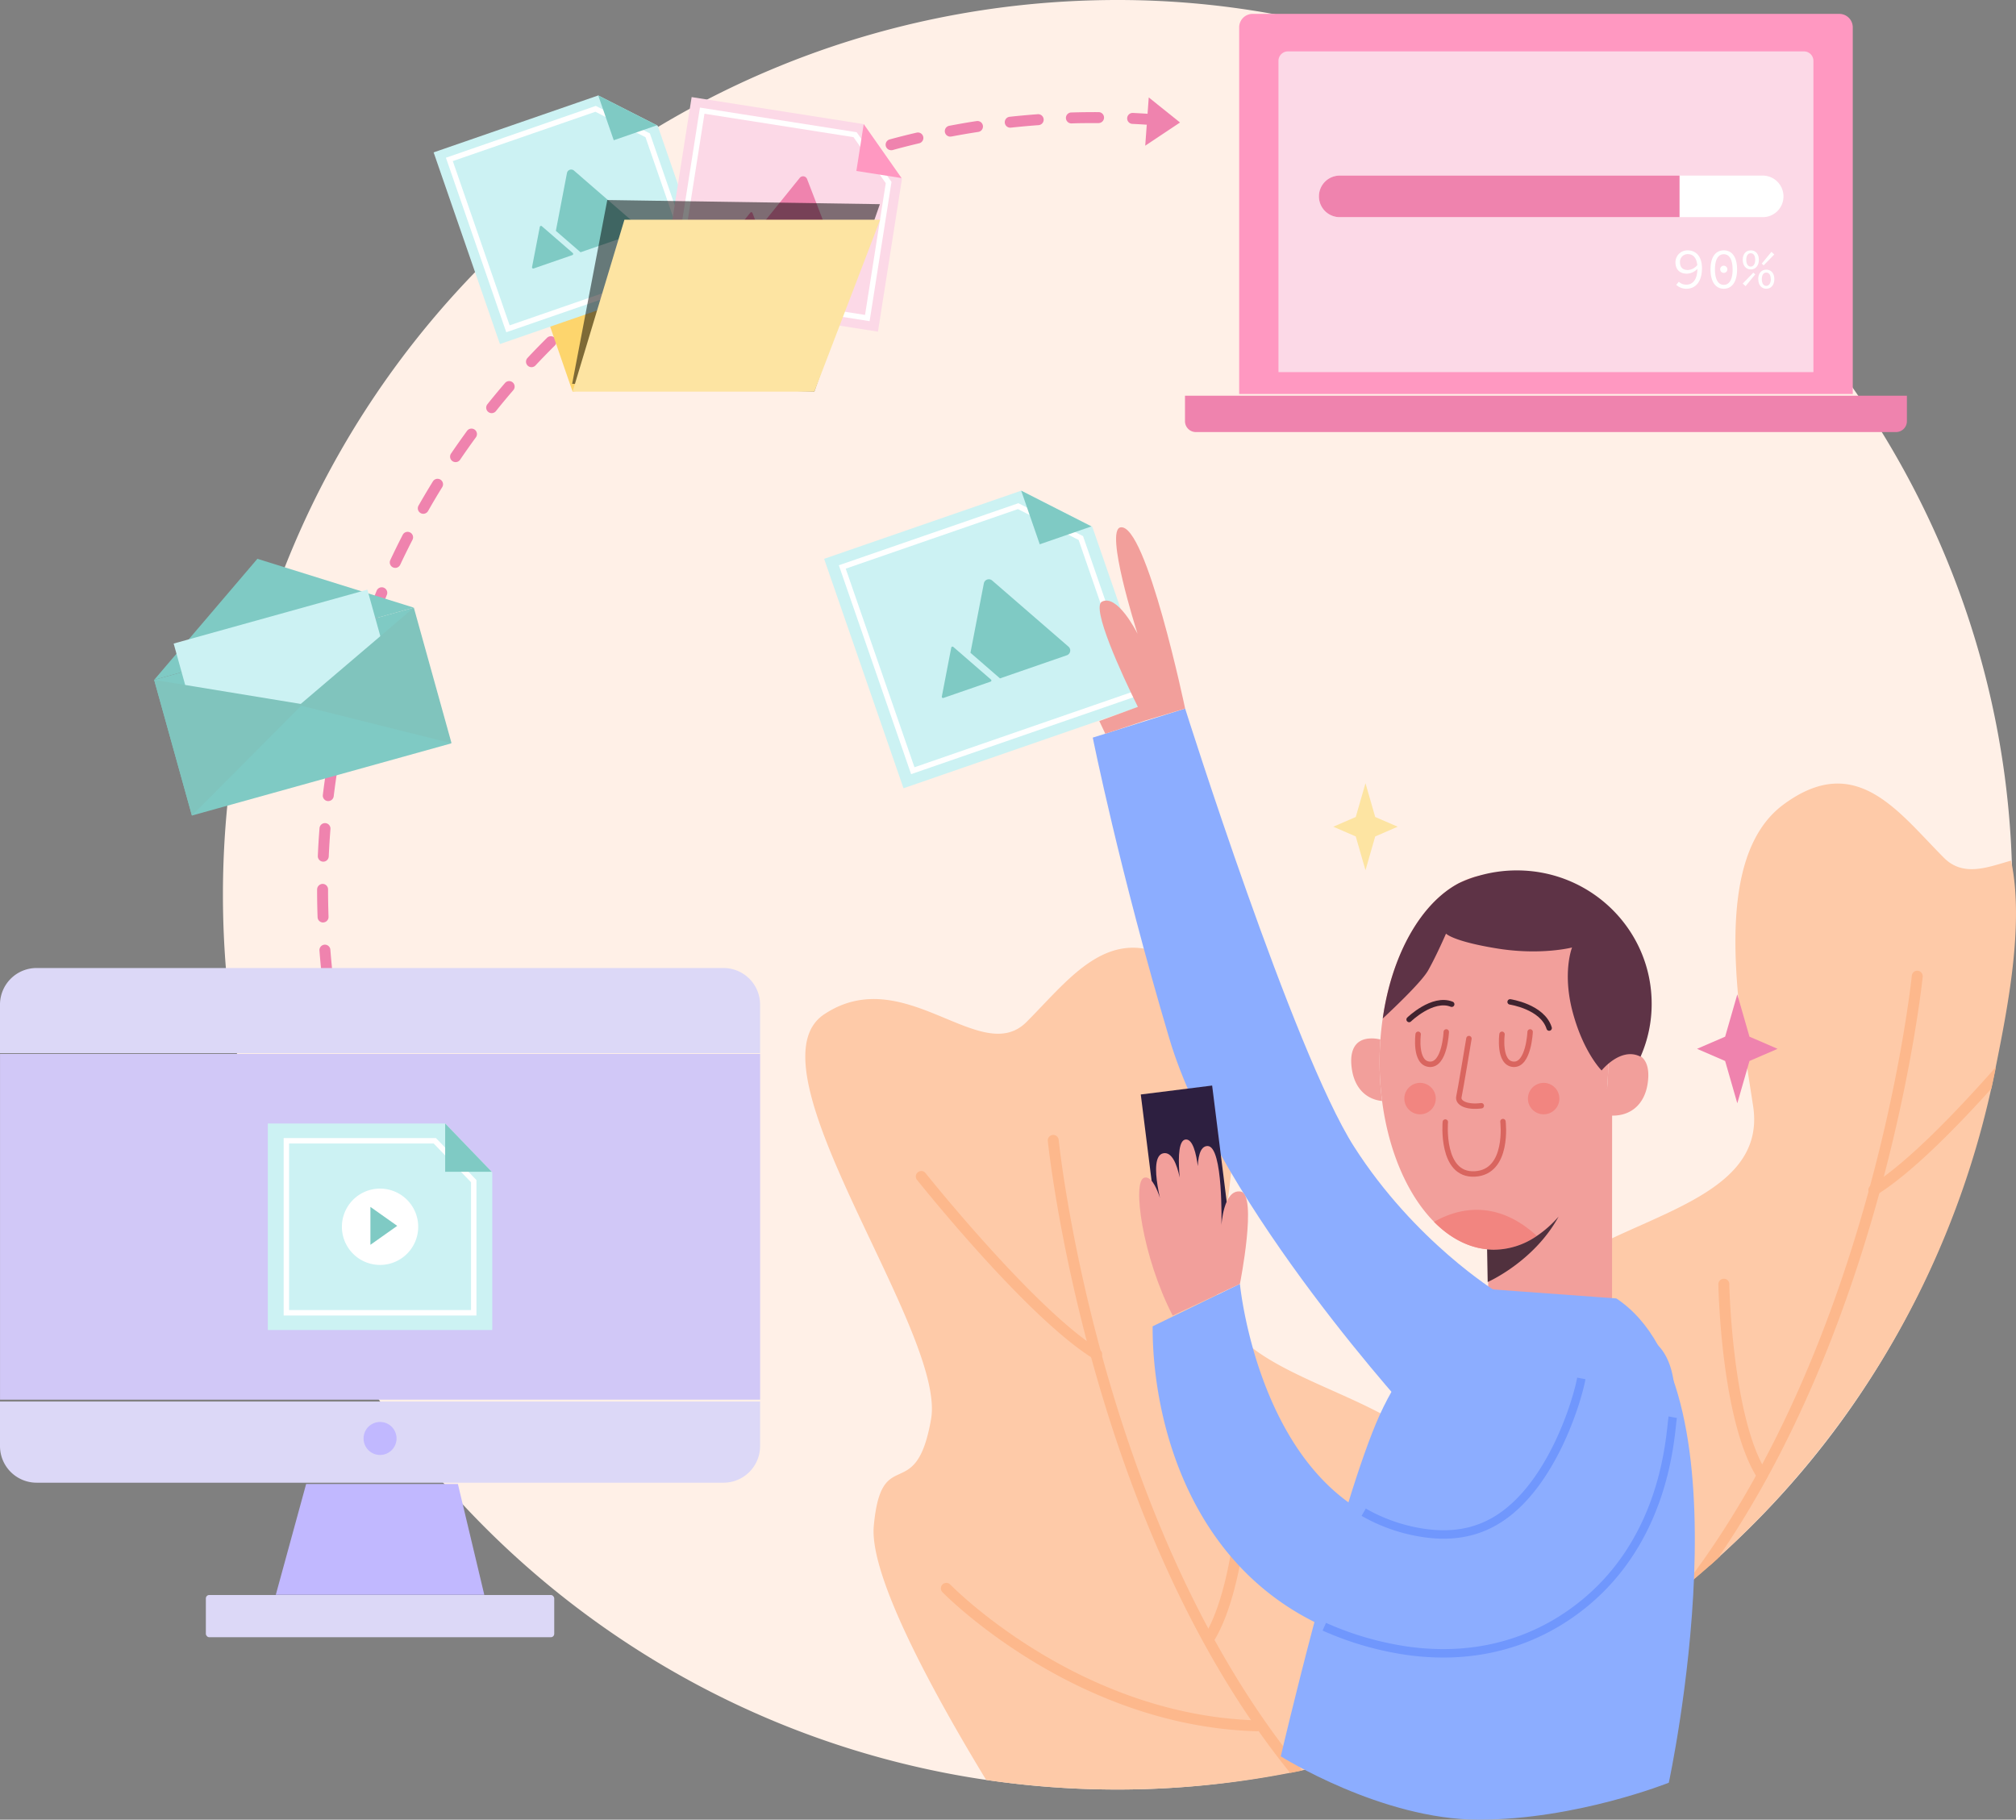 <svg xmlns="http://www.w3.org/2000/svg" viewBox="0 0 1187.63 1072"><rect x="0" y="0" width="1187.63" height="1072" fill="#808080" stroke="none"/><defs><style>.cls-1{isolation:isolate;}.cls-2{fill:#fff0e7;}.cls-3{fill:#ef83ae;}.cls-4{fill:#fecaa8;}.cls-5{fill:#fdb88c;}.cls-6{fill:#d1c8f7;}.cls-7{fill:#dcd8f7;}.cls-8{fill:#c1b8ff;}.cls-9{fill:#ccf2f3;}.cls-10{fill:#fff;}.cls-11{fill:#7fcac4;}.cls-12{fill:#ff98c1;}.cls-13{fill:#fcd9e7;}.cls-14{fill:#fdd56d;}.cls-15{opacity:0.5;mix-blend-mode:soft-light;}.cls-16{fill:#fde4a2;}.cls-17{fill:#80c4bd;}.cls-18{fill:#f29f9b;}.cls-19{fill:#5e3346;}.cls-20,.cls-21,.cls-26{fill:none;stroke-miterlimit:10;}.cls-20{stroke:#d9655f;}.cls-20,.cls-21{stroke-linecap:round;stroke-width:3.19px;}.cls-21{stroke:#40232f;}.cls-22{fill:#f28580;}.cls-23{fill:#51313e;}.cls-24{fill:#8cadff;}.cls-25{fill:#2d1f40;}.cls-26{stroke:#7097fd;stroke-width:4.97px;}</style></defs><g class="cls-1"><g id="Capa_2" data-name="Capa 2"><g id="Capa_1-2" data-name="Capa 1"><path class="cls-2" d="M1185.46,527.13c-.38,110.34-35.55,220.42-100.52,309.84-98.11,135-259.66,217.27-426.48,217.27a529.78,529.78,0,0,1-77.51-5.67q-16.41-2.4-32.47-5.82c-238.32-50.58-417.15-262.2-417.15-515.62C131.33,236,367.33,0,658.46,0c260.91,0,488.44,199,522.59,457.79A515.7,515.7,0,0,1,1185.46,527.13Z"/><path class="cls-3" d="M204.48,641.54a3.21,3.21,0,0,1-3.17-2.42q-1-3.92-2-7.88a3.22,3.22,0,0,1,2.39-3.89,3.26,3.26,0,0,1,3.89,2.39q.93,3.9,1.93,7.77a3.24,3.24,0,0,1-2.32,3.93A2.84,2.84,0,0,1,204.48,641.54Z"/><path class="cls-3" d="M198.41,614.61a3.22,3.22,0,0,1-3.22-2.61c-1-5.35-2-10.78-2.84-16.16a3.23,3.23,0,1,1,6.38-1c.83,5.3,1.77,10.66,2.79,15.93a3.22,3.22,0,0,1-2.55,3.78A2.74,2.74,0,0,1,198.41,614.61ZM193,579.19a3.23,3.23,0,0,1-3.26-2.86c-.61-5.39-1.13-10.89-1.55-16.34a3.22,3.22,0,0,1,6.43-.49c.42,5.37.93,10.79,1.54,16.1a3.23,3.23,0,0,1-2.85,3.57Zm-2.63-35.74a3.22,3.22,0,0,1-3.28-3.11q-.15-4.12-.22-8.27t-.06-8.14a3.34,3.34,0,0,1,3.23-3.22,3.23,3.23,0,0,1,3.22,3.23q0,4,.07,8t.21,8.15a3.24,3.24,0,0,1-3.11,3.34Zm.14-35.83h-.2a3.22,3.22,0,0,1-3.08-3.36c.23-5.46.57-11,1-16.38a3.23,3.23,0,0,1,6.44.51c-.42,5.33-.75,10.76-1,16.15A3.23,3.23,0,0,1,190.49,507.62Zm2.93-35.7-.45,0a3.23,3.23,0,0,1-2.81-3.59c.66-5.42,1.43-10.89,2.28-16.24a3.22,3.22,0,1,1,6.37,1c-.84,5.28-1.59,10.66-2.24,16A3.24,3.24,0,0,1,193.42,471.92Zm5.73-35.37a2.8,2.8,0,0,1-.7-.06,3.24,3.24,0,0,1-2.52-3.81c1.08-5.32,2.28-10.71,3.55-16a3.23,3.23,0,0,1,6.28,1.51c-1.26,5.23-2.44,10.54-3.5,15.79A3.23,3.23,0,0,1,199.15,436.55Zm8.51-34.8a2.77,2.77,0,0,1-.94-.13,3.21,3.21,0,0,1-2.21-4c1.5-5.23,3.13-10.53,4.82-15.73a3.23,3.23,0,0,1,6.14,2c-1.68,5.13-3.28,10.35-4.76,15.51A3.23,3.23,0,0,1,207.66,401.75Zm11.28-34.11a3.12,3.12,0,0,1-1.19-.21,3.21,3.21,0,0,1-1.88-4.15c1.92-5.12,3.95-10.26,6-15.29a3.23,3.23,0,0,1,6,2.48c-2.07,5-4.08,10-6,15.07A3.23,3.23,0,0,1,218.94,367.64Zm13.94-33.09a3.27,3.27,0,0,1-1.42-.3,3.23,3.23,0,0,1-1.55-4.3c2.31-4.93,4.75-9.89,7.25-14.75a3.23,3.23,0,1,1,5.74,2.95c-2.46,4.79-4.87,9.68-7.15,14.54A3.21,3.21,0,0,1,232.88,334.55Zm16.51-31.86a3.17,3.17,0,0,1-1.64-.43,3.23,3.23,0,0,1-1.21-4.4c2.69-4.73,5.51-9.48,8.38-14.12a3.23,3.23,0,1,1,5.49,3.39c-2.83,4.57-5.61,9.26-8.26,13.93A3.25,3.25,0,0,1,249.39,302.69Zm19-30.45a3.23,3.23,0,0,1-2.73-5c3.06-4.51,6.25-9,9.46-13.42a3.23,3.23,0,0,1,5.21,3.82c-3.17,4.33-6.31,8.78-9.33,13.23A3.22,3.22,0,0,1,268.36,272.24Zm21.28-28.85a3.23,3.23,0,0,1-2.57-5.24c3.4-4.25,6.93-8.5,10.48-12.63a3.23,3.23,0,0,1,4.89,4.21c-3.5,4.07-7,8.26-10.33,12.45A3.25,3.25,0,0,1,289.64,243.39Zm23.47-27.09a3.17,3.17,0,0,1-2.26-.87,3.22,3.22,0,0,1-.15-4.56c3.71-4,7.56-7.91,11.43-11.77a3.23,3.23,0,1,1,4.55,4.58c-3.82,3.8-7.61,7.7-11.27,11.61A3.2,3.2,0,0,1,313.11,216.3Zm25.51-25.15a3.23,3.23,0,0,1-2.23-5.61c4-3.68,8.17-7.32,12.31-10.83a3.22,3.22,0,1,1,4.17,4.92c-4.08,3.46-8.16,7.06-12.13,10.68A3.21,3.21,0,0,1,338.62,191.15ZM366,168.07a3.22,3.22,0,0,1-2-5.77c4.28-3.33,8.69-6.64,13.11-9.83a3.23,3.23,0,0,1,3.78,5.23c-4.36,3.15-8.71,6.41-12.93,9.69A3.19,3.19,0,0,1,366,168.07Zm29.09-20.84a3.27,3.27,0,0,1-2.76-1.45,3.23,3.23,0,0,1,.92-4.47c4.53-3,9.18-5.94,13.84-8.77a3.22,3.22,0,1,1,3.35,5.51c-4.58,2.79-9.17,5.7-13.64,8.64A3.19,3.19,0,0,1,395.1,147.23Zm30.62-18.5a3.22,3.22,0,0,1-1.62-6c4.75-2.61,9.62-5.19,14.48-7.64a3.23,3.23,0,0,1,2.91,5.76c-4.79,2.42-9.59,5-14.27,7.53A3,3,0,0,1,425.72,128.73Zm32-16a3.23,3.23,0,0,1-1.39-6.17c4.95-2.24,10-4.42,15-6.48a3.23,3.23,0,0,1,2.45,6c-4.94,2-9.92,4.18-14.81,6.39A3.36,3.36,0,0,1,457.68,112.73Zm33.15-13.45A3.22,3.22,0,0,1,489.69,93c5.13-1.85,10.35-3.63,15.53-5.28a3.22,3.22,0,1,1,2,6.14c-5.1,1.64-10.25,3.39-15.31,5.21A3.41,3.41,0,0,1,490.83,99.28ZM525,88.48a3.23,3.23,0,0,1-.91-6.34c5.24-1.42,10.59-2.78,15.91-4a3.22,3.22,0,0,1,1.47,6.28c-5.24,1.23-10.52,2.57-15.68,4A3.07,3.07,0,0,1,525,88.48Zm34.91-8a3.22,3.22,0,0,1-.66-6.39c5.36-1,10.8-2,16.17-2.77a3.23,3.23,0,0,1,1,6.38c-5.3.81-10.66,1.73-15.94,2.73A3.51,3.51,0,0,1,559.91,80.43Zm35.43-5.27a3.22,3.22,0,0,1-.4-6.43c5.42-.59,10.91-1.09,16.33-1.49a3.23,3.23,0,1,1,.47,6.44c-5.34.39-10.76.88-16.1,1.46Zm52-2.7h-.07c-3.42,0-6.86,0-10.28.06-2,0-3.94.08-5.9.14h0a3.23,3.23,0,0,1-.16-6.45c2.11-.06,4.21-.11,6.32-.15q5.06-.07,10.09-.06a3.23,3.23,0,0,1,0,6.45Z"/><path class="cls-3" d="M675.21,73.43H675q-4-.27-8-.45a3.23,3.23,0,0,1,.31-6.45c2.7.13,5.41.28,8.11.46a3.22,3.22,0,0,1-.16,6.44Z"/><polygon class="cls-3" points="676.73 57.39 674.66 85.83 695.15 72.17 676.73 57.39"/><path class="cls-4" d="M863.92,1012.67c-14.12,6-28.6,11.39-43.34,16.15a531,531,0,0,1-239.64,19.76C549.82,997.36,512.05,928.34,514.75,899c4.5-49.48,24.74-11.26,33.75-63s-110.2-207-63-238.43,92.22,31.5,119.21,4.51,51.74-63,94.47-31.5,27,119.21,18,177.67,81,65.22,121.46,101.23C859.32,867.91,864.15,943.33,863.92,1012.67Z"/><path class="cls-5" d="M767.17,1043c-2.35.52-4.73,1-7.11,1.45C640.62,897,617.52,674.5,617.26,672.12a3.23,3.23,0,0,1,2.9-3.5,3.19,3.19,0,0,1,3.5,2.89C623.92,673.89,647.15,897.16,767.17,1043Z"/><path class="cls-5" d="M646,801a3.25,3.25,0,0,1-1.69-.47c-39-24-101.64-102.38-104.29-105.7a3.22,3.22,0,0,1,5-4c.64.8,64.57,80.81,102.63,104.23a3.21,3.21,0,0,1-1.69,6Z"/><path class="cls-5" d="M711.93,968.93a3.22,3.22,0,0,1-2.71-4.95c20.28-31.85,22-110,22-110.78a3.22,3.22,0,0,1,6.44.11c-.07,3.29-1.76,80.76-23,114.13A3.22,3.22,0,0,1,711.93,968.93Z"/><path class="cls-5" d="M740.43,1019.91h-.09c-108-3-184.4-81.17-185.16-81.95a3.22,3.22,0,0,1,4.64-4.47c.74.77,75.37,77.06,180.7,80a3.22,3.22,0,0,1-.09,6.43Z"/><path class="cls-4" d="M1187.31,527c2,34.34-6,73.77-12.33,105.17a527.46,527.46,0,0,1-42.36,125.34c-55.32,113.8-152.13,205.81-268.69,255.12q-7,3-14.22,5.79C863.48,918,895.37,766.94,911.3,752.78c40.47-36,130.44-42.73,121.46-101.22s-24.78-146.18,18-177.68,67.5,4.51,94.46,31.5c11.55,11.56,26.19,5.34,39.54,1.62A142.07,142.07,0,0,1,1187.31,527Z"/><path class="cls-5" d="M1132.67,575.43c-.23,2.19-20.47,197-120.86,342.8q-10.32,9.36-21.14,18.11C1103.84,790.52,1126,577.1,1126.26,574.79a3.22,3.22,0,0,1,3.51-2.9A3.27,3.27,0,0,1,1132.67,575.43Z"/><path class="cls-5" d="M1175.8,628.59c-.84,4.28-1.74,8.53-2.67,12.74-21.17,23.49-47.43,50.13-67.47,62.49a3.32,3.32,0,0,1-1.68.45,3.21,3.21,0,0,1-1.7-6C1123.9,685,1153.82,653.49,1175.8,628.59Z"/><path class="cls-5" d="M1038,872.22a3.21,3.21,0,0,1-2.71-1.49c-21.24-33.37-22.94-110.84-23-114.13a3.22,3.22,0,0,1,3.16-3.27,3.13,3.13,0,0,1,3.28,3.15c0,.79,1.72,78.95,22,110.79a3.22,3.22,0,0,1-1,4.45A3.33,3.33,0,0,1,1038,872.22Z"/><path class="cls-5" d="M1013.6,916.59q-3.14,2.85-6.34,5.7a3.26,3.26,0,0,1-1-2.22,3.22,3.22,0,0,1,3.12-3.31C1010.8,916.72,1012.22,916.66,1013.6,916.59Z"/><rect class="cls-6" x="0.02" y="620.87" width="447.77" height="203.69"/><path class="cls-7" d="M447.77,591.85v28.56H0V591.85a21.57,21.57,0,0,1,21.55-21.58H426.22A21.57,21.57,0,0,1,447.77,591.85Z"/><path class="cls-7" d="M447.77,825.67v26.22a21.57,21.57,0,0,1-21.55,21.59H21.55A21.57,21.57,0,0,1,0,851.89V825.67Z"/><circle class="cls-8" cx="223.89" cy="847.42" r="9.72"/><polygon class="cls-8" points="285.3 939.54 162.47 939.54 180.35 874.24 269.75 874.24 285.3 939.54"/><rect class="cls-7" x="121.27" y="939.64" width="205.23" height="24.88" rx="1.99"/><polygon class="cls-9" points="290 690.66 290 783.53 157.77 783.53 157.77 661.88 262.25 661.88 289.66 690.32 290 690.66"/><path class="cls-10" d="M255.48,673.66l22,22.82v75.28H170.29v-98.1h85.19m1.36-3.19H167.1V775H280.67V695.18l-.29-.29-23.54-24.42Z"/><polygon class="cls-11" points="289.66 690.32 262.25 690.32 262.25 661.88 289.66 690.32"/><path class="cls-10" d="M246.37,722.71a22.48,22.48,0,1,1-22.48-22.48A22.49,22.49,0,0,1,246.37,722.71Z"/><polygon class="cls-11" points="234 722.17 218.21 711.01 218.21 733.34 234 722.17"/><path class="cls-12" d="M737.89,8.18h345.66a7.92,7.92,0,0,1,7.92,7.92v216a0,0,0,0,1,0,0H730a0,0,0,0,1,0,0V16.1A7.92,7.92,0,0,1,737.89,8.18Z"/><path class="cls-13" d="M758.72,30.28h304a5.57,5.57,0,0,1,5.57,5.57V219.21a0,0,0,0,1,0,0H753.15a0,0,0,0,1,0,0V35.85A5.57,5.57,0,0,1,758.72,30.28Z"/><path class="cls-3" d="M704.5,233.11h412.43a6.43,6.43,0,0,1,6.43,6.43v15a0,0,0,0,1,0,0H698.08a0,0,0,0,1,0,0v-15A6.43,6.43,0,0,1,704.5,233.11Z" transform="translate(1821.44 487.65) rotate(180)"/><path class="cls-10" d="M1050.65,115.69a12.19,12.19,0,0,1-12.24,12.24H788.88a12.25,12.25,0,0,1,0-24.49h249.53A12.25,12.25,0,0,1,1050.65,115.69Z"/><path class="cls-3" d="M989.43,103.44v24.49H788.88a12.25,12.25,0,0,1,0-24.49Z"/><line class="cls-10" x1="813.93" y1="102.88" x2="813.93" y2="128.53"/><line class="cls-10" x1="843.09" y1="102.88" x2="843.09" y2="128.53"/><line class="cls-10" x1="872.24" y1="102.88" x2="872.24" y2="128.53"/><line class="cls-10" x1="901.39" y1="102.88" x2="901.39" y2="128.53"/><line class="cls-10" x1="930.55" y1="102.88" x2="930.55" y2="128.53"/><line class="cls-10" x1="959.7" y1="102.88" x2="959.7" y2="128.53"/><path class="cls-10" d="M987.47,167.81,989,166a6.39,6.39,0,0,0,4.34,1.71c3.52,0,6.62-2.49,6.62-9.77,0-5.36-2.08-8.23-5.66-8.23a4.51,4.51,0,0,0-4.62,4.75c0,3,1.64,4.61,4.65,4.61A7.61,7.61,0,0,0,1000,156l.1,2.23a9,9,0,0,1-6.32,3c-4,0-6.76-2.26-6.76-6.73a7,7,0,0,1,7.24-7c4.75,0,8.37,3.48,8.37,10.48,0,8.75-4.41,12.13-9.12,12.13A8.77,8.77,0,0,1,987.47,167.81Z"/><path class="cls-10" d="M1007.67,158.72c0-7.31,3-11.23,7.83-11.23s7.82,3.92,7.82,11.23-3,11.38-7.82,11.38S1007.67,166,1007.67,158.72Zm13,0c0-6.25-2.15-8.95-5.19-8.95s-5.19,2.7-5.19,8.95,2.15,9.09,5.19,9.09S1020.69,165,1020.69,158.72Zm-7.31-.24a2.12,2.12,0,1,1,2.12,2.29A2.12,2.12,0,0,1,1013.38,158.48Z"/><path class="cls-10" d="M1026.65,153.05c0-3.55,2-5.56,4.75-5.56s4.75,2,4.75,5.56-2,5.67-4.75,5.67S1026.65,156.61,1026.65,153.05Zm0,14,6.25-6.42,1.13,1-5.71,6.94Zm7.34-14c0-2.73-1.16-3.86-2.63-3.86s-2.63,1.13-2.63,3.86,1.16,4,2.63,4S1034,155.72,1034,153.05Zm1.78,11.38c0-3.55,2-5.57,4.75-5.57s4.75,2,4.75,5.57-2,5.67-4.75,5.67S1035.81,168,1035.81,164.43Zm2.08-9.12,5.71-6.94,1.67,1.54-6.25,6.42Zm5.3,9.12c0-2.73-1.17-3.86-2.63-3.86s-2.63,1.13-2.63,3.86,1.16,4,2.63,4S1043.19,167.09,1043.19,164.43Z"/><polygon class="cls-14" points="337.32 230.73 303.56 132.93 460.06 119.3 439.28 214.11 337.32 230.73"/><polygon class="cls-9" points="387.43 74.02 417.24 160.23 294.51 202.68 255.45 89.77 352.43 56.23 387 73.81 387.43 74.02"/><path class="cls-10" d="M350.75,65.84l29.51,15,25.68,74.24L300.23,191.67,266.75,94.9l84-29.06m.24-3.46-88.3,30.54,35.56,102.81L410,157.07,382.85,78.58l-.38-.18L351,62.38Z"/><polygon class="cls-11" points="387 73.81 361.56 82.62 352.43 56.23 387 73.81"/><path class="cls-11" d="M318,133.66l-4.57,23.68a.72.72,0,0,0,.95.82l22.79-7.88a.72.72,0,0,0,.24-1.23l-18.23-15.8A.72.72,0,0,0,318,133.66Z"/><path class="cls-11" d="M374.8,137.27,342,148.61,327.46,136,334,101.93a2.53,2.53,0,0,1,4.14-1.43L375.62,133A2.54,2.54,0,0,1,374.8,137.27Z"/><polygon class="cls-13" points="531.36 105.28 517.2 195.39 388.9 175.23 407.45 57.2 508.82 73.13 531.09 104.9 531.36 105.28"/><path class="cls-10" d="M415,67l87.8,13.8,19,27.11-12.2,77.61-110.5-17.37L415,67m-2.66-3.66L395.48,170.85l116.81,18.36,12.9-82.05-.26-.35L504.66,77.89,412.37,63.38Z"/><polygon class="cls-12" points="531.09 104.9 504.49 100.72 508.82 73.13 531.09 104.9"/><path class="cls-3" d="M442,125.31l-15.16,18.77a.72.72,0,0,0,.45,1.17L451.17,149a.72.72,0,0,0,.78-1l-8.67-22.51A.73.73,0,0,0,442,125.31Z"/><path class="cls-3" d="M490.51,155.18l-34.28-5.38-6.92-18,21.81-27a2.53,2.53,0,0,1,4.33.68l17.82,46.23A2.54,2.54,0,0,1,490.51,155.18Z"/><polygon class="cls-15" points="337.06 226.12 357.75 117.84 518.34 120.28 479.73 230.73 337.06 226.12"/><polygon class="cls-16" points="367.85 129.43 518.5 129.43 479.73 230.73 337.32 230.73 367.85 129.43"/><rect class="cls-11" x="99.03" y="377.79" width="158.37" height="82.96" transform="translate(-105.86 63.11) rotate(-15.55)"/><polygon class="cls-11" points="90.81 400.53 151.63 329.2 243.79 357.97 90.81 400.53"/><rect class="cls-9" x="107.47" y="362.26" width="118.46" height="54.82" transform="translate(-98.35 58.94) rotate(-15.55)"/><polygon class="cls-17" points="178.3 414.89 113.05 480.45 90.81 400.53 178.3 414.89"/><polygon class="cls-17" points="176.29 415.45 266.02 437.89 243.79 357.97 176.29 415.45"/><path class="cls-18" d="M949.67,765.36s-13.47,11.23-37.61,11.23-35.36-11.23-35.36-11.23V641.31h73Z"/><path class="cls-18" d="M947.42,625.59a175.23,175.23,0,0,1-1.77,25c-.25,1.93-.57,3.82-.9,5.69-4.36,24.89-13.9,46.18-26.62,60.48a65.27,65.27,0,0,1-12.79,11.3,45,45,0,0,1-25.28,8.1,33.82,33.82,0,0,1-4-.23c-11.4-1.06-22.07-6.84-31.25-16.12-15.42-15.61-26.73-41.18-30.61-71.21a177.89,177.89,0,0,1-1.48-23q0-6.71.48-13.2c.32-4.27.77-8.45,1.38-12.56C820,562.18,837.22,532,859.44,520.3a43.64,43.64,0,0,1,10.38-4l.09,0A41.56,41.56,0,0,1,880.06,515C917,515,947,563.82,947.39,624.27,947.42,624.72,947.42,625.14,947.42,625.59Z"/><path class="cls-18" d="M970.45,639.43c-2,10.89-9.35,17.8-20.4,17.8a12.28,12.28,0,0,1-5.3-.93c.33-1.87.65-3.76.9-5.69a175.23,175.23,0,0,0,1.77-25c0-.45,0-.87,0-1.32A16.81,16.81,0,0,1,959,620.16C970.07,620.16,972.31,629.15,970.45,639.43Z"/><path class="cls-19" d="M973,591.32a76.53,76.53,0,0,1-6.55,31.19c-11.63-6-22.94,8.12-22.94,8.12s-10.54-10.38-16.94-34-.47-38.45-.47-38.45-18.39,4.78-44.36.55-29.89-8.72-29.89-8.72-5.47,12.67-10.51,21.63c-3.57,6.36-18.38,20.59-26.73,28.36,0-.06,0-.16,0-.22C820,562.18,837.22,532,859.44,520.3a77.71,77.71,0,0,1,10.38-4l.09,0a80.68,80.68,0,0,1,23.61-3.53C937.43,512.72,973,547.92,973,591.32Z"/><path class="cls-18" d="M814.19,648.62c-9.51-1-15.77-7.65-17.61-17.6-1.86-10.28.39-19.27,11.44-19.27a20.06,20.06,0,0,1,5.17.64q-.48,6.5-.48,13.2A177.89,177.89,0,0,0,814.19,648.62Z"/><path class="cls-20" d="M835.44,609.31s-2.25,17.12,6.74,17.68S852,607.91,852,607.91"/><path class="cls-20" d="M884.84,609.31s-2.25,17.12,6.73,17.68,9.83-19.08,9.83-19.08"/><path class="cls-20" d="M865.35,611.84s-5.06,30.59-5.9,34.24,4.49,6.45,13.19,5.33"/><path class="cls-20" d="M851.44,661s-2.81,31.72,17.4,30.6,16.56-30.88,16.56-30.88"/><path class="cls-21" d="M830.11,600.61s13.87-13.51,25.1-9"/><path class="cls-21" d="M889.61,590.23s19.08,2.8,23,15.43"/><path class="cls-22" d="M845.82,647.2a9.26,9.26,0,1,1-9.26-9.26A9.25,9.25,0,0,1,845.82,647.2Z"/><path class="cls-22" d="M918.63,647.2a9.26,9.26,0,1,1-9.26-9.26A9.26,9.26,0,0,1,918.63,647.2Z"/><path class="cls-22" d="M905.34,728.08a45,45,0,0,1-25.28,8.1c-12.91,0-25-6-35.26-16.35C856.52,713.05,880.13,704.93,905.34,728.08Z"/><path class="cls-23" d="M918.13,716.78a3.18,3.18,0,0,1-.16.32c-14.62,26.37-41.57,38.16-41.57,38.16L876.05,736a33.82,33.82,0,0,0,4,.23,45,45,0,0,0,25.28-8.1A65.27,65.27,0,0,0,918.13,716.78Z"/><path class="cls-24" d="M877.37,759.48s-43.54,23.33-66.86,79.3-56,195.9-56,195.9S813.62,1072,871.15,1072s111.94-21.77,111.94-21.77,50.15-231.66-30.9-285.3Z"/><polygon class="cls-9" points="643.49 310.36 679.18 413.56 532.25 464.38 485.49 329.21 601.59 289.06 642.98 310.11 643.49 310.36"/><path class="cls-10" d="M599.63,299.89l35.79,18.21,31,89.71L538.71,452,498.22,335l101.41-35.07m.24-3.47L494.16,333l42.57,123.07,133.79-46.27-32.51-94-.46-.22-37.68-19.18Z"/><polygon class="cls-11" points="642.98 310.11 612.52 320.65 601.59 289.06 642.98 310.11"/><path class="cls-11" d="M560.39,381.51l-5.56,28.84a.73.73,0,0,0,.95.82l27.76-9.6a.72.72,0,0,0,.23-1.23L561.58,381.1A.73.73,0,0,0,560.39,381.51Z"/><path class="cls-11" d="M628.37,386.07,589.1,399.65l-17.4-15.09,7.87-40.79a3,3,0,0,1,5-1.71l44.83,38.84A3,3,0,0,1,628.37,386.07Z"/><path class="cls-24" d="M698.17,417.43s63.75,202.13,99.51,258.1,84,85.52,84,85.52L835,837.23S718.38,711.29,688.84,611.78s-45.09-177.24-45.09-177.24Z"/><path class="cls-18" d="M698.16,417.43l-23.32,7-23.69,7.84-3.54-7.49,22.72-8.35c-9.71-19.51-27.65-58.73-21.14-62,9-4.51,20.08,17.28,20.95,18.95-.94-2.94-19.29-60.93-10.08-62.69C675.24,307.83,698.16,417.43,698.16,417.43Z"/><rect class="cls-25" x="677.96" y="641.71" width="42.37" height="97.18" transform="translate(-80.43 92.31) rotate(-7.14)"/><path class="cls-24" d="M985.43,834.89c-1.64,8.78-2.91,77-61.73,116.89C902,966.53,877,974,850.27,974a153.84,153.84,0,0,1-29.33-2.87c-115.27-22.42-142.1-129-141.93-189.77l51.43-25c.26,2.87,13.23,128.35,103.85,146,19.65,3.84,36,1,50.07-8.54,29.73-20.15,44.41-66.93,47.21-81.74,3.61-19,14.89-29.2,33.91-25.56S989,815.87,985.43,834.89Z"/><path class="cls-26" d="M803.35,890.86a100.06,100.06,0,0,0,30.94,11.47c19.65,3.84,36,1,50.07-8.54,29.73-20.15,44.41-66.93,47.21-81.74"/><path class="cls-26" d="M985.43,834.89c-1.64,8.78-2.91,77-61.73,116.89C902,966.53,877,974,850.27,974a153.84,153.84,0,0,1-29.33-2.87,183.69,183.69,0,0,1-40.79-12.81"/><path class="cls-18" d="M730.44,756.37s10.49-52.86.39-54.41-11.28,19.82-11.28,19.82,1.17-46.64-8.16-46.64-4.66,29.15-4.66,29.15,0-33.43-8.17-33S697,709.34,697,709.34s-1.56-31.87-11.66-29.93.78,36.93.78,36.93-4.67-24.49-12-22.55-1.17,46.65,16.71,81.24Z"/><polygon class="cls-16" points="798.68 481.3 804.41 461.4 810.14 481.3 823.38 487.03 810.14 492.76 804.41 512.66 798.68 492.76 785.45 487.03 798.68 481.3"/><polygon class="cls-3" points="1016.28 610.72 1023.45 585.81 1030.62 610.72 1047.18 617.88 1030.62 625.05 1023.45 649.96 1016.28 625.05 999.72 617.88 1016.28 610.72"/></g></g></g></svg>